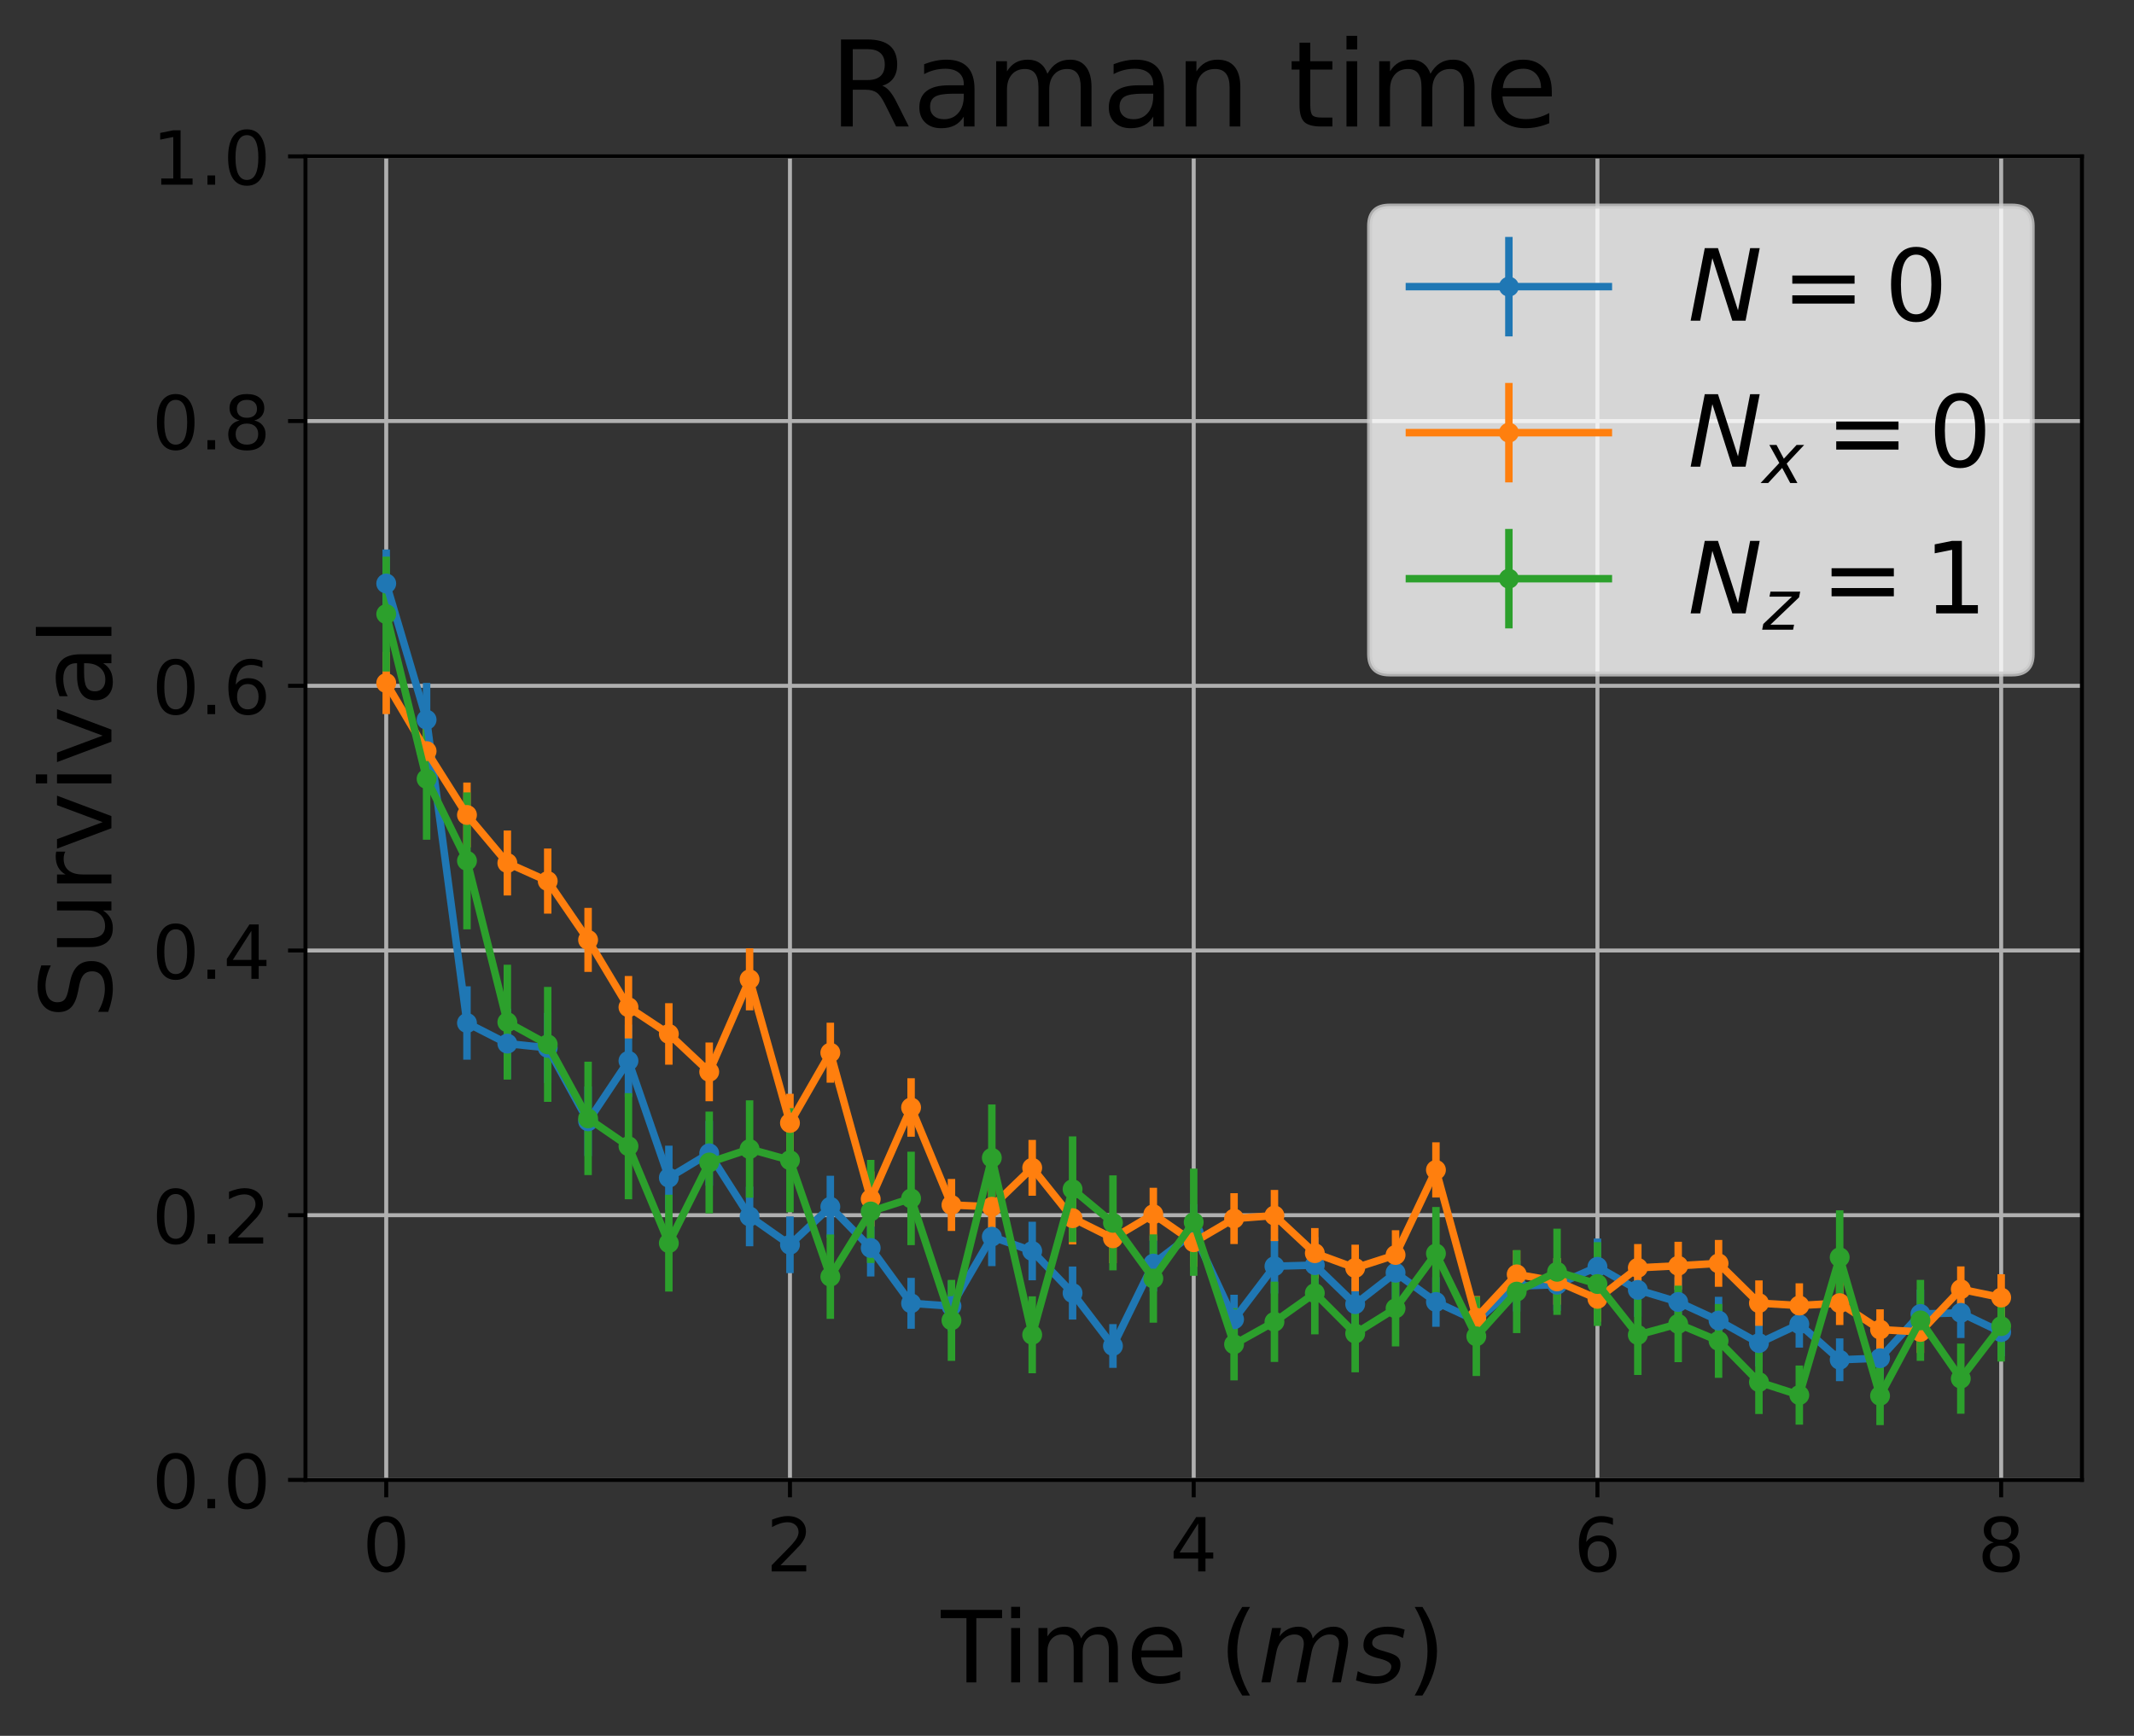<?xml version="1.0" encoding="utf-8" standalone="no"?>
<!DOCTYPE svg PUBLIC "-//W3C//DTD SVG 1.1//EN"
  "http://www.w3.org/Graphics/SVG/1.1/DTD/svg11.dtd">
<!-- Created with matplotlib (http://matplotlib.org/) -->
<svg height="349pt" version="1.1" viewBox="0 0 429 349" width="429pt" xmlns="http://www.w3.org/2000/svg" xmlns:xlink="http://www.w3.org/1999/xlink">
 <rect x="0" y="0" width="429" height="349" fill="#333333" stroke="none"/>
 <defs>
  <style type="text/css">
*{stroke-linecap:butt;stroke-linejoin:round;}
  </style>
 </defs>
 <g id="figure_1">
  <g id="patch_1">
   <path d="M 0 349.622 
L 429.231 349.622 
L 429.231 0 
L 0 0 
z
" style="fill:none;"/>
  </g>
  <g id="axes_1">
   <g id="patch_2">
    <path d="M 61.411 297.548 
L 418.531 297.548 
L 418.531 31.436 
L 61.411 31.436 
z
" style="fill:none;"/>
   </g>
   <g id="matplotlib.axis_1">
    <g id="xtick_1">
     <g id="line2d_1">
      <path clip-path="url(#pbcf3292bdb)" d="M 77.644 297.548 
L 77.644 31.436 
" style="fill:none;stroke:#b0b0b0;stroke-linecap:square;stroke-width:0.8;"/>
     </g>
     <g id="line2d_2">
      <defs>
       <path d="M 0 0 
L 0 3.5 
" id="m005f0a59be" style="stroke:#000000;stroke-width:0.8;"/>
      </defs>
      <g>
       <use style="stroke:#000000;stroke-width:0.8;" x="77.644" xlink:href="#m005f0a59be" y="297.548"/>
      </g>
     </g>
     <g id="text_1">
      <!-- 0 -->
      <defs>
       <path d="M 31.781 66.406 
Q 24.172 66.406 20.328 58.906 
Q 16.5 51.422 16.5 36.375 
Q 16.5 21.391 20.328 13.891 
Q 24.172 6.391 31.781 6.391 
Q 39.453 6.391 43.281 13.891 
Q 47.125 21.391 47.125 36.375 
Q 47.125 51.422 43.281 58.906 
Q 39.453 66.406 31.781 66.406 
z
M 31.781 74.219 
Q 44.047 74.219 50.516 64.516 
Q 56.984 54.828 56.984 36.375 
Q 56.984 17.969 50.516 8.266 
Q 44.047 -1.422 31.781 -1.422 
Q 19.531 -1.422 13.062 8.266 
Q 6.594 17.969 6.594 36.375 
Q 6.594 54.828 13.062 64.516 
Q 19.531 74.219 31.781 74.219 
z
" id="DejaVuSans-30"/>
      </defs>
      <g transform="translate(72.872 315.946)scale(0.15 -0.15)">
       <use xlink:href="#DejaVuSans-30"/>
      </g>
     </g>
    </g>
    <g id="xtick_2">
     <g id="line2d_3">
      <path clip-path="url(#pbcf3292bdb)" d="M 158.807 297.548 
L 158.807 31.436 
" style="fill:none;stroke:#b0b0b0;stroke-linecap:square;stroke-width:0.8;"/>
     </g>
     <g id="line2d_4">
      <g>
       <use style="stroke:#000000;stroke-width:0.8;" x="158.807" xlink:href="#m005f0a59be" y="297.548"/>
      </g>
     </g>
     <g id="text_2">
      <!-- 2 -->
      <defs>
       <path d="M 19.188 8.297 
L 53.609 8.297 
L 53.609 0 
L 7.328 0 
L 7.328 8.297 
Q 12.938 14.109 22.625 23.891 
Q 32.328 33.688 34.812 36.531 
Q 39.547 41.844 41.422 45.531 
Q 43.312 49.219 43.312 52.781 
Q 43.312 58.594 39.234 62.25 
Q 35.156 65.922 28.609 65.922 
Q 23.969 65.922 18.812 64.312 
Q 13.672 62.703 7.812 59.422 
L 7.812 69.391 
Q 13.766 71.781 18.938 73 
Q 24.125 74.219 28.422 74.219 
Q 39.75 74.219 46.484 68.547 
Q 53.219 62.891 53.219 53.422 
Q 53.219 48.922 51.531 44.891 
Q 49.859 40.875 45.406 35.406 
Q 44.188 33.984 37.641 27.219 
Q 31.109 20.453 19.188 8.297 
z
" id="DejaVuSans-32"/>
      </defs>
      <g transform="translate(154.035 315.946)scale(0.15 -0.15)">
       <use xlink:href="#DejaVuSans-32"/>
      </g>
     </g>
    </g>
    <g id="xtick_3">
     <g id="line2d_5">
      <path clip-path="url(#pbcf3292bdb)" d="M 239.971 297.548 
L 239.971 31.436 
" style="fill:none;stroke:#b0b0b0;stroke-linecap:square;stroke-width:0.8;"/>
     </g>
     <g id="line2d_6">
      <g>
       <use style="stroke:#000000;stroke-width:0.8;" x="239.971" xlink:href="#m005f0a59be" y="297.548"/>
      </g>
     </g>
     <g id="text_3">
      <!-- 4 -->
      <defs>
       <path d="M 37.797 64.312 
L 12.891 25.391 
L 37.797 25.391 
z
M 35.203 72.906 
L 47.609 72.906 
L 47.609 25.391 
L 58.016 25.391 
L 58.016 17.188 
L 47.609 17.188 
L 47.609 0 
L 37.797 0 
L 37.797 17.188 
L 4.891 17.188 
L 4.891 26.703 
z
" id="DejaVuSans-34"/>
      </defs>
      <g transform="translate(235.199 315.946)scale(0.15 -0.15)">
       <use xlink:href="#DejaVuSans-34"/>
      </g>
     </g>
    </g>
    <g id="xtick_4">
     <g id="line2d_7">
      <path clip-path="url(#pbcf3292bdb)" d="M 321.135 297.548 
L 321.135 31.436 
" style="fill:none;stroke:#b0b0b0;stroke-linecap:square;stroke-width:0.8;"/>
     </g>
     <g id="line2d_8">
      <g>
       <use style="stroke:#000000;stroke-width:0.8;" x="321.135" xlink:href="#m005f0a59be" y="297.548"/>
      </g>
     </g>
     <g id="text_4">
      <!-- 6 -->
      <defs>
       <path d="M 33.016 40.375 
Q 26.375 40.375 22.484 35.828 
Q 18.609 31.297 18.609 23.391 
Q 18.609 15.531 22.484 10.953 
Q 26.375 6.391 33.016 6.391 
Q 39.656 6.391 43.531 10.953 
Q 47.406 15.531 47.406 23.391 
Q 47.406 31.297 43.531 35.828 
Q 39.656 40.375 33.016 40.375 
z
M 52.594 71.297 
L 52.594 62.312 
Q 48.875 64.062 45.094 64.984 
Q 41.312 65.922 37.594 65.922 
Q 27.828 65.922 22.672 59.328 
Q 17.531 52.734 16.797 39.406 
Q 19.672 43.656 24.016 45.922 
Q 28.375 48.188 33.594 48.188 
Q 44.578 48.188 50.953 41.516 
Q 57.328 34.859 57.328 23.391 
Q 57.328 12.156 50.688 5.359 
Q 44.047 -1.422 33.016 -1.422 
Q 20.359 -1.422 13.672 8.266 
Q 6.984 17.969 6.984 36.375 
Q 6.984 53.656 15.188 63.938 
Q 23.391 74.219 37.203 74.219 
Q 40.922 74.219 44.703 73.484 
Q 48.484 72.75 52.594 71.297 
z
" id="DejaVuSans-36"/>
      </defs>
      <g transform="translate(316.363 315.946)scale(0.15 -0.15)">
       <use xlink:href="#DejaVuSans-36"/>
      </g>
     </g>
    </g>
    <g id="xtick_5">
     <g id="line2d_9">
      <path clip-path="url(#pbcf3292bdb)" d="M 402.298 297.548 
L 402.298 31.436 
" style="fill:none;stroke:#b0b0b0;stroke-linecap:square;stroke-width:0.8;"/>
     </g>
     <g id="line2d_10">
      <g>
       <use style="stroke:#000000;stroke-width:0.8;" x="402.298" xlink:href="#m005f0a59be" y="297.548"/>
      </g>
     </g>
     <g id="text_5">
      <!-- 8 -->
      <defs>
       <path d="M 31.781 34.625 
Q 24.75 34.625 20.719 30.859 
Q 16.703 27.094 16.703 20.516 
Q 16.703 13.922 20.719 10.156 
Q 24.75 6.391 31.781 6.391 
Q 38.812 6.391 42.859 10.172 
Q 46.922 13.969 46.922 20.516 
Q 46.922 27.094 42.891 30.859 
Q 38.875 34.625 31.781 34.625 
z
M 21.922 38.812 
Q 15.578 40.375 12.031 44.719 
Q 8.5 49.078 8.5 55.328 
Q 8.5 64.062 14.719 69.141 
Q 20.953 74.219 31.781 74.219 
Q 42.672 74.219 48.875 69.141 
Q 55.078 64.062 55.078 55.328 
Q 55.078 49.078 51.531 44.719 
Q 48 40.375 41.703 38.812 
Q 48.828 37.156 52.797 32.312 
Q 56.781 27.484 56.781 20.516 
Q 56.781 9.906 50.312 4.234 
Q 43.844 -1.422 31.781 -1.422 
Q 19.734 -1.422 13.25 4.234 
Q 6.781 9.906 6.781 20.516 
Q 6.781 27.484 10.781 32.312 
Q 14.797 37.156 21.922 38.812 
z
M 18.312 54.391 
Q 18.312 48.734 21.844 45.562 
Q 25.391 42.391 31.781 42.391 
Q 38.141 42.391 41.719 45.562 
Q 45.312 48.734 45.312 54.391 
Q 45.312 60.062 41.719 63.234 
Q 38.141 66.406 31.781 66.406 
Q 25.391 66.406 21.844 63.234 
Q 18.312 60.062 18.312 54.391 
z
" id="DejaVuSans-38"/>
      </defs>
      <g transform="translate(397.526 315.946)scale(0.15 -0.15)">
       <use xlink:href="#DejaVuSans-38"/>
      </g>
     </g>
    </g>
    <g id="text_6">
     <!-- Time ($ms$) -->
     <defs>
      <path d="M -0.297 72.906 
L 61.375 72.906 
L 61.375 64.594 
L 35.5 64.594 
L 35.5 0 
L 25.594 0 
L 25.594 64.594 
L -0.297 64.594 
z
" id="DejaVuSans-54"/>
      <path d="M 9.422 54.688 
L 18.406 54.688 
L 18.406 0 
L 9.422 0 
z
M 9.422 75.984 
L 18.406 75.984 
L 18.406 64.594 
L 9.422 64.594 
z
" id="DejaVuSans-69"/>
      <path d="M 52 44.188 
Q 55.375 50.25 60.062 53.125 
Q 64.75 56 71.094 56 
Q 79.641 56 84.281 50.016 
Q 88.922 44.047 88.922 33.016 
L 88.922 0 
L 79.891 0 
L 79.891 32.719 
Q 79.891 40.578 77.094 44.375 
Q 74.312 48.188 68.609 48.188 
Q 61.625 48.188 57.562 43.547 
Q 53.516 38.922 53.516 30.906 
L 53.516 0 
L 44.484 0 
L 44.484 32.719 
Q 44.484 40.625 41.703 44.406 
Q 38.922 48.188 33.109 48.188 
Q 26.219 48.188 22.156 43.531 
Q 18.109 38.875 18.109 30.906 
L 18.109 0 
L 9.078 0 
L 9.078 54.688 
L 18.109 54.688 
L 18.109 46.188 
Q 21.188 51.219 25.484 53.609 
Q 29.781 56 35.688 56 
Q 41.656 56 45.828 52.969 
Q 50 49.953 52 44.188 
z
" id="DejaVuSans-6d"/>
      <path d="M 56.203 29.594 
L 56.203 25.203 
L 14.891 25.203 
Q 15.484 15.922 20.484 11.062 
Q 25.484 6.203 34.422 6.203 
Q 39.594 6.203 44.453 7.469 
Q 49.312 8.734 54.109 11.281 
L 54.109 2.781 
Q 49.266 0.734 44.188 -0.344 
Q 39.109 -1.422 33.891 -1.422 
Q 20.797 -1.422 13.156 6.188 
Q 5.516 13.812 5.516 26.812 
Q 5.516 40.234 12.766 48.109 
Q 20.016 56 32.328 56 
Q 43.359 56 49.781 48.891 
Q 56.203 41.797 56.203 29.594 
z
M 47.219 32.234 
Q 47.125 39.594 43.094 43.984 
Q 39.062 48.391 32.422 48.391 
Q 24.906 48.391 20.391 44.141 
Q 15.875 39.891 15.188 32.172 
z
" id="DejaVuSans-65"/>
      <path id="DejaVuSans-20"/>
      <path d="M 31 75.875 
Q 24.469 64.656 21.281 53.656 
Q 18.109 42.672 18.109 31.391 
Q 18.109 20.125 21.312 9.062 
Q 24.516 -2 31 -13.188 
L 23.188 -13.188 
Q 15.875 -1.703 12.234 9.375 
Q 8.594 20.453 8.594 31.391 
Q 8.594 42.281 12.203 53.312 
Q 15.828 64.359 23.188 75.875 
z
" id="DejaVuSans-28"/>
      <path d="M 89.797 33.016 
L 83.406 0 
L 74.422 0 
L 80.719 32.719 
Q 81.109 34.812 81.297 36.328 
Q 81.5 37.844 81.5 38.922 
Q 81.5 43.312 79.047 45.75 
Q 76.609 48.188 72.219 48.188 
Q 65.672 48.188 60.547 43.281 
Q 55.422 38.375 53.906 30.516 
L 47.906 0 
L 38.922 0 
L 45.312 32.719 
Q 45.703 34.516 45.891 36.047 
Q 46.094 37.594 46.094 38.812 
Q 46.094 43.266 43.656 45.719 
Q 41.219 48.188 36.922 48.188 
Q 30.281 48.188 25.141 43.281 
Q 20.016 38.375 18.5 30.516 
L 12.5 0 
L 3.516 0 
L 14.203 54.688 
L 23.188 54.688 
L 21.484 46.188 
Q 25.141 50.984 30.047 53.484 
Q 34.969 56 40.578 56 
Q 46.531 56 50.359 52.875 
Q 54.203 49.75 54.984 44.188 
Q 59.078 49.953 64.469 52.969 
Q 69.875 56 75.875 56 
Q 82.906 56 86.734 51.953 
Q 90.578 47.906 90.578 40.484 
Q 90.578 38.875 90.375 36.938 
Q 90.188 35.016 89.797 33.016 
z
" id="DejaVuSans-Oblique-6d"/>
      <path d="M 50 53.078 
L 48.297 44.578 
Q 44.734 46.531 40.766 47.5 
Q 36.812 48.484 32.625 48.484 
Q 25.531 48.484 21.453 46.062 
Q 17.391 43.656 17.391 39.5 
Q 17.391 34.672 26.859 32.078 
Q 27.594 31.891 27.938 31.781 
L 30.812 30.906 
Q 39.797 28.422 42.797 25.688 
Q 45.797 22.953 45.797 18.219 
Q 45.797 9.516 38.891 4.047 
Q 31.984 -1.422 20.797 -1.422 
Q 16.453 -1.422 11.672 -0.578 
Q 6.891 0.25 1.125 2 
L 2.875 11.281 
Q 7.812 8.734 12.594 7.422 
Q 17.391 6.109 21.781 6.109 
Q 28.375 6.109 32.5 8.938 
Q 36.625 11.766 36.625 16.109 
Q 36.625 20.797 25.781 23.688 
L 24.859 23.922 
L 21.781 24.703 
Q 14.938 26.516 11.766 29.469 
Q 8.594 32.422 8.594 37.016 
Q 8.594 45.75 15.156 50.875 
Q 21.734 56 33.016 56 
Q 37.453 56 41.672 55.266 
Q 45.906 54.547 50 53.078 
z
" id="DejaVuSans-Oblique-73"/>
      <path d="M 8.016 75.875 
L 15.828 75.875 
Q 23.141 64.359 26.781 53.312 
Q 30.422 42.281 30.422 31.391 
Q 30.422 20.453 26.781 9.375 
Q 23.141 -1.703 15.828 -13.188 
L 8.016 -13.188 
Q 14.5 -2 17.703 9.062 
Q 20.906 20.125 20.906 31.391 
Q 20.906 42.672 17.703 53.656 
Q 14.5 64.656 8.016 75.875 
z
" id="DejaVuSans-29"/>
     </defs>
     <g transform="translate(189.171 338.262)scale(0.2 -0.2)">
      <use transform="translate(0 0.016)" xlink:href="#DejaVuSans-54"/>
      <use transform="translate(61.084 0.016)" xlink:href="#DejaVuSans-69"/>
      <use transform="translate(88.867 0.016)" xlink:href="#DejaVuSans-6d"/>
      <use transform="translate(186.279 0.016)" xlink:href="#DejaVuSans-65"/>
      <use transform="translate(247.803 0.016)" xlink:href="#DejaVuSans-20"/>
      <use transform="translate(279.59 0.016)" xlink:href="#DejaVuSans-28"/>
      <use transform="translate(318.604 0.016)" xlink:href="#DejaVuSans-Oblique-6d"/>
      <use transform="translate(416.016 0.016)" xlink:href="#DejaVuSans-Oblique-73"/>
      <use transform="translate(468.115 0.016)" xlink:href="#DejaVuSans-29"/>
     </g>
    </g>
   </g>
   <g id="matplotlib.axis_2">
    <g id="ytick_1">
     <g id="line2d_11">
      <path clip-path="url(#pbcf3292bdb)" d="M 61.411 297.548 
L 418.531 297.548 
" style="fill:none;stroke:#b0b0b0;stroke-linecap:square;stroke-width:0.8;"/>
     </g>
     <g id="line2d_12">
      <defs>
       <path d="M 0 0 
L -3.5 0 
" id="mc3ce260a5b" style="stroke:#000000;stroke-width:0.8;"/>
      </defs>
      <g>
       <use style="stroke:#000000;stroke-width:0.8;" x="61.411" xlink:href="#mc3ce260a5b" y="297.548"/>
      </g>
     </g>
     <g id="text_7">
      <!-- 0.0 -->
      <defs>
       <path d="M 10.688 12.406 
L 21 12.406 
L 21 0 
L 10.688 0 
z
" id="DejaVuSans-2e"/>
      </defs>
      <g transform="translate(30.556 303.247)scale(0.15 -0.15)">
       <use xlink:href="#DejaVuSans-30"/>
       <use x="63.623" xlink:href="#DejaVuSans-2e"/>
       <use x="95.41" xlink:href="#DejaVuSans-30"/>
      </g>
     </g>
    </g>
    <g id="ytick_2">
     <g id="line2d_13">
      <path clip-path="url(#pbcf3292bdb)" d="M 61.411 244.326 
L 418.531 244.326 
" style="fill:none;stroke:#b0b0b0;stroke-linecap:square;stroke-width:0.8;"/>
     </g>
     <g id="line2d_14">
      <g>
       <use style="stroke:#000000;stroke-width:0.8;" x="61.411" xlink:href="#mc3ce260a5b" y="244.326"/>
      </g>
     </g>
     <g id="text_8">
      <!-- 0.2 -->
      <g transform="translate(30.556 250.025)scale(0.15 -0.15)">
       <use xlink:href="#DejaVuSans-30"/>
       <use x="63.623" xlink:href="#DejaVuSans-2e"/>
       <use x="95.41" xlink:href="#DejaVuSans-32"/>
      </g>
     </g>
    </g>
    <g id="ytick_3">
     <g id="line2d_15">
      <path clip-path="url(#pbcf3292bdb)" d="M 61.411 191.103 
L 418.531 191.103 
" style="fill:none;stroke:#b0b0b0;stroke-linecap:square;stroke-width:0.8;"/>
     </g>
     <g id="line2d_16">
      <g>
       <use style="stroke:#000000;stroke-width:0.8;" x="61.411" xlink:href="#mc3ce260a5b" y="191.103"/>
      </g>
     </g>
     <g id="text_9">
      <!-- 0.4 -->
      <g transform="translate(30.556 196.802)scale(0.15 -0.15)">
       <use xlink:href="#DejaVuSans-30"/>
       <use x="63.623" xlink:href="#DejaVuSans-2e"/>
       <use x="95.41" xlink:href="#DejaVuSans-34"/>
      </g>
     </g>
    </g>
    <g id="ytick_4">
     <g id="line2d_17">
      <path clip-path="url(#pbcf3292bdb)" d="M 61.411 137.881 
L 418.531 137.881 
" style="fill:none;stroke:#b0b0b0;stroke-linecap:square;stroke-width:0.8;"/>
     </g>
     <g id="line2d_18">
      <g>
       <use style="stroke:#000000;stroke-width:0.8;" x="61.411" xlink:href="#mc3ce260a5b" y="137.881"/>
      </g>
     </g>
     <g id="text_10">
      <!-- 0.6 -->
      <g transform="translate(30.556 143.58)scale(0.15 -0.15)">
       <use xlink:href="#DejaVuSans-30"/>
       <use x="63.623" xlink:href="#DejaVuSans-2e"/>
       <use x="95.41" xlink:href="#DejaVuSans-36"/>
      </g>
     </g>
    </g>
    <g id="ytick_5">
     <g id="line2d_19">
      <path clip-path="url(#pbcf3292bdb)" d="M 61.411 84.659 
L 418.531 84.659 
" style="fill:none;stroke:#b0b0b0;stroke-linecap:square;stroke-width:0.8;"/>
     </g>
     <g id="line2d_20">
      <g>
       <use style="stroke:#000000;stroke-width:0.8;" x="61.411" xlink:href="#mc3ce260a5b" y="84.659"/>
      </g>
     </g>
     <g id="text_11">
      <!-- 0.8 -->
      <g transform="translate(30.556 90.357)scale(0.15 -0.15)">
       <use xlink:href="#DejaVuSans-30"/>
       <use x="63.623" xlink:href="#DejaVuSans-2e"/>
       <use x="95.41" xlink:href="#DejaVuSans-38"/>
      </g>
     </g>
    </g>
    <g id="ytick_6">
     <g id="line2d_21">
      <path clip-path="url(#pbcf3292bdb)" d="M 61.411 31.436 
L 418.531 31.436 
" style="fill:none;stroke:#b0b0b0;stroke-linecap:square;stroke-width:0.8;"/>
     </g>
     <g id="line2d_22">
      <g>
       <use style="stroke:#000000;stroke-width:0.8;" x="61.411" xlink:href="#mc3ce260a5b" y="31.436"/>
      </g>
     </g>
     <g id="text_12">
      <!-- 1.0 -->
      <defs>
       <path d="M 12.406 8.297 
L 28.516 8.297 
L 28.516 63.922 
L 10.984 60.406 
L 10.984 69.391 
L 28.422 72.906 
L 38.281 72.906 
L 38.281 8.297 
L 54.391 8.297 
L 54.391 0 
L 12.406 0 
z
" id="DejaVuSans-31"/>
      </defs>
      <g transform="translate(30.556 37.135)scale(0.15 -0.15)">
       <use xlink:href="#DejaVuSans-31"/>
       <use x="63.623" xlink:href="#DejaVuSans-2e"/>
       <use x="95.41" xlink:href="#DejaVuSans-30"/>
      </g>
     </g>
    </g>
    <g id="text_13">
     <!-- Survival -->
     <defs>
      <path d="M 53.516 70.516 
L 53.516 60.891 
Q 47.906 63.578 42.922 64.891 
Q 37.938 66.219 33.297 66.219 
Q 25.25 66.219 20.875 63.094 
Q 16.5 59.969 16.5 54.203 
Q 16.5 49.359 19.406 46.891 
Q 22.312 44.438 30.422 42.922 
L 36.375 41.703 
Q 47.406 39.594 52.656 34.297 
Q 57.906 29 57.906 20.125 
Q 57.906 9.516 50.797 4.047 
Q 43.703 -1.422 29.984 -1.422 
Q 24.812 -1.422 18.969 -0.25 
Q 13.141 0.922 6.891 3.219 
L 6.891 13.375 
Q 12.891 10.016 18.656 8.297 
Q 24.422 6.594 29.984 6.594 
Q 38.422 6.594 43.016 9.906 
Q 47.609 13.234 47.609 19.391 
Q 47.609 24.75 44.312 27.781 
Q 41.016 30.812 33.5 32.328 
L 27.484 33.5 
Q 16.453 35.688 11.516 40.375 
Q 6.594 45.062 6.594 53.422 
Q 6.594 63.094 13.406 68.656 
Q 20.219 74.219 32.172 74.219 
Q 37.312 74.219 42.625 73.281 
Q 47.953 72.359 53.516 70.516 
z
" id="DejaVuSans-53"/>
      <path d="M 8.5 21.578 
L 8.5 54.688 
L 17.484 54.688 
L 17.484 21.922 
Q 17.484 14.156 20.5 10.266 
Q 23.531 6.391 29.594 6.391 
Q 36.859 6.391 41.078 11.031 
Q 45.312 15.672 45.312 23.688 
L 45.312 54.688 
L 54.297 54.688 
L 54.297 0 
L 45.312 0 
L 45.312 8.406 
Q 42.047 3.422 37.719 1 
Q 33.406 -1.422 27.688 -1.422 
Q 18.266 -1.422 13.375 4.438 
Q 8.5 10.297 8.5 21.578 
z
M 31.109 56 
z
" id="DejaVuSans-75"/>
      <path d="M 41.109 46.297 
Q 39.594 47.172 37.812 47.578 
Q 36.031 48 33.891 48 
Q 26.266 48 22.188 43.047 
Q 18.109 38.094 18.109 28.812 
L 18.109 0 
L 9.078 0 
L 9.078 54.688 
L 18.109 54.688 
L 18.109 46.188 
Q 20.953 51.172 25.484 53.578 
Q 30.031 56 36.531 56 
Q 37.453 56 38.578 55.875 
Q 39.703 55.766 41.062 55.516 
z
" id="DejaVuSans-72"/>
      <path d="M 2.984 54.688 
L 12.5 54.688 
L 29.594 8.797 
L 46.688 54.688 
L 56.203 54.688 
L 35.688 0 
L 23.484 0 
z
" id="DejaVuSans-76"/>
      <path d="M 34.281 27.484 
Q 23.391 27.484 19.188 25 
Q 14.984 22.516 14.984 16.5 
Q 14.984 11.719 18.141 8.906 
Q 21.297 6.109 26.703 6.109 
Q 34.188 6.109 38.703 11.406 
Q 43.219 16.703 43.219 25.484 
L 43.219 27.484 
z
M 52.203 31.203 
L 52.203 0 
L 43.219 0 
L 43.219 8.297 
Q 40.141 3.328 35.547 0.953 
Q 30.953 -1.422 24.312 -1.422 
Q 15.922 -1.422 10.953 3.297 
Q 6 8.016 6 15.922 
Q 6 25.141 12.172 29.828 
Q 18.359 34.516 30.609 34.516 
L 43.219 34.516 
L 43.219 35.406 
Q 43.219 41.609 39.141 45 
Q 35.062 48.391 27.688 48.391 
Q 23 48.391 18.547 47.266 
Q 14.109 46.141 10.016 43.891 
L 10.016 52.203 
Q 14.938 54.109 19.578 55.047 
Q 24.219 56 28.609 56 
Q 40.484 56 46.344 49.844 
Q 52.203 43.703 52.203 31.203 
z
" id="DejaVuSans-61"/>
      <path d="M 9.422 75.984 
L 18.406 75.984 
L 18.406 0 
L 9.422 0 
z
" id="DejaVuSans-6c"/>
     </defs>
     <g transform="translate(22.397 204.811)rotate(-90)scale(0.2 -0.2)">
      <use xlink:href="#DejaVuSans-53"/>
      <use x="63.477" xlink:href="#DejaVuSans-75"/>
      <use x="126.855" xlink:href="#DejaVuSans-72"/>
      <use x="167.969" xlink:href="#DejaVuSans-76"/>
      <use x="227.148" xlink:href="#DejaVuSans-69"/>
      <use x="254.932" xlink:href="#DejaVuSans-76"/>
      <use x="314.111" xlink:href="#DejaVuSans-61"/>
      <use x="375.391" xlink:href="#DejaVuSans-6c"/>
     </g>
    </g>
   </g>
   <g id="LineCollection_1">
    <path clip-path="url(#pbcf3292bdb)" d="M 77.644 124.165 
L 77.644 110.471 
" style="fill:none;stroke:#1f77b4;stroke-width:1.5;"/>
    <path clip-path="url(#pbcf3292bdb)" d="M 85.76 152.104 
L 85.76 137.301 
" style="fill:none;stroke:#1f77b4;stroke-width:1.5;"/>
    <path clip-path="url(#pbcf3292bdb)" d="M 93.876 213.054 
L 93.876 198.299 
" style="fill:none;stroke:#1f77b4;stroke-width:1.5;"/>
    <path clip-path="url(#pbcf3292bdb)" d="M 101.993 216.848 
L 101.993 202.799 
" style="fill:none;stroke:#1f77b4;stroke-width:1.5;"/>
    <path clip-path="url(#pbcf3292bdb)" d="M 110.109 217.721 
L 110.109 203.64 
" style="fill:none;stroke:#1f77b4;stroke-width:1.5;"/>
    <path clip-path="url(#pbcf3292bdb)" d="M 118.225 232.428 
L 118.225 218.447 
" style="fill:none;stroke:#1f77b4;stroke-width:1.5;"/>
    <path clip-path="url(#pbcf3292bdb)" d="M 126.342 220.574 
L 126.342 206.015 
" style="fill:none;stroke:#1f77b4;stroke-width:1.5;"/>
    <path clip-path="url(#pbcf3292bdb)" d="M 134.458 243.231 
L 134.458 230.341 
" style="fill:none;stroke:#1f77b4;stroke-width:1.5;"/>
    <path clip-path="url(#pbcf3292bdb)" d="M 142.575 238.391 
L 142.575 225.366 
" style="fill:none;stroke:#1f77b4;stroke-width:1.5;"/>
    <path clip-path="url(#pbcf3292bdb)" d="M 150.691 250.571 
L 150.691 238.589 
" style="fill:none;stroke:#1f77b4;stroke-width:1.5;"/>
    <path clip-path="url(#pbcf3292bdb)" d="M 158.807 255.965 
L 158.807 244.57 
" style="fill:none;stroke:#1f77b4;stroke-width:1.5;"/>
    <path clip-path="url(#pbcf3292bdb)" d="M 166.924 248.862 
L 166.924 236.396 
" style="fill:none;stroke:#1f77b4;stroke-width:1.5;"/>
    <path clip-path="url(#pbcf3292bdb)" d="M 175.04 256.644 
L 175.04 245.184 
" style="fill:none;stroke:#1f77b4;stroke-width:1.5;"/>
    <path clip-path="url(#pbcf3292bdb)" d="M 183.156 267.16 
L 183.156 256.916 
" style="fill:none;stroke:#1f77b4;stroke-width:1.5;"/>
    <path clip-path="url(#pbcf3292bdb)" d="M 191.273 267.647 
L 191.273 257.553 
" style="fill:none;stroke:#1f77b4;stroke-width:1.5;"/>
    <path clip-path="url(#pbcf3292bdb)" d="M 199.389 254.568 
L 199.389 242.719 
" style="fill:none;stroke:#1f77b4;stroke-width:1.5;"/>
    <path clip-path="url(#pbcf3292bdb)" d="M 207.505 257.408 
L 207.505 245.643 
" style="fill:none;stroke:#1f77b4;stroke-width:1.5;"/>
    <path clip-path="url(#pbcf3292bdb)" d="M 215.622 265.306 
L 215.622 254.643 
" style="fill:none;stroke:#1f77b4;stroke-width:1.5;"/>
    <path clip-path="url(#pbcf3292bdb)" d="M 223.738 275.015 
L 223.738 266.216 
" style="fill:none;stroke:#1f77b4;stroke-width:1.5;"/>
    <path clip-path="url(#pbcf3292bdb)" d="M 231.855 259.648 
L 231.855 248.467 
" style="fill:none;stroke:#1f77b4;stroke-width:1.5;"/>
    <path clip-path="url(#pbcf3292bdb)" d="M 239.971 253.613 
L 239.971 242.102 
" style="fill:none;stroke:#1f77b4;stroke-width:1.5;"/>
    <path clip-path="url(#pbcf3292bdb)" d="M 248.087 270.186 
L 248.087 260.32 
" style="fill:none;stroke:#1f77b4;stroke-width:1.5;"/>
    <path clip-path="url(#pbcf3292bdb)" d="M 256.204 260.061 
L 256.204 249.112 
" style="fill:none;stroke:#1f77b4;stroke-width:1.5;"/>
    <path clip-path="url(#pbcf3292bdb)" d="M 264.32 259.97 
L 264.32 248.749 
" style="fill:none;stroke:#1f77b4;stroke-width:1.5;"/>
    <path clip-path="url(#pbcf3292bdb)" d="M 272.436 267.373 
L 272.436 257.051 
" style="fill:none;stroke:#1f77b4;stroke-width:1.5;"/>
    <path clip-path="url(#pbcf3292bdb)" d="M 280.553 261.216 
L 280.553 250.569 
" style="fill:none;stroke:#1f77b4;stroke-width:1.5;"/>
    <path clip-path="url(#pbcf3292bdb)" d="M 288.669 266.753 
L 288.669 256.791 
" style="fill:none;stroke:#1f77b4;stroke-width:1.5;"/>
    <path clip-path="url(#pbcf3292bdb)" d="M 296.785 270.361 
L 296.785 260.702 
" style="fill:none;stroke:#1f77b4;stroke-width:1.5;"/>
    <path clip-path="url(#pbcf3292bdb)" d="M 304.902 263.686 
L 304.902 253.466 
" style="fill:none;stroke:#1f77b4;stroke-width:1.5;"/>
    <path clip-path="url(#pbcf3292bdb)" d="M 313.018 263.543 
L 313.018 253.042 
" style="fill:none;stroke:#1f77b4;stroke-width:1.5;"/>
    <path clip-path="url(#pbcf3292bdb)" d="M 321.135 260.386 
L 321.135 249.013 
" style="fill:none;stroke:#1f77b4;stroke-width:1.5;"/>
    <path clip-path="url(#pbcf3292bdb)" d="M 329.251 264.754 
L 329.251 253.925 
" style="fill:none;stroke:#1f77b4;stroke-width:1.5;"/>
    <path clip-path="url(#pbcf3292bdb)" d="M 337.367 266.753 
L 337.367 256.791 
" style="fill:none;stroke:#1f77b4;stroke-width:1.5;"/>
    <path clip-path="url(#pbcf3292bdb)" d="M 345.484 270.273 
L 345.484 260.729 
" style="fill:none;stroke:#1f77b4;stroke-width:1.5;"/>
    <path clip-path="url(#pbcf3292bdb)" d="M 353.6 274.739 
L 353.6 265.331 
" style="fill:none;stroke:#1f77b4;stroke-width:1.5;"/>
    <path clip-path="url(#pbcf3292bdb)" d="M 361.716 270.95 
L 361.716 261.484 
" style="fill:none;stroke:#1f77b4;stroke-width:1.5;"/>
    <path clip-path="url(#pbcf3292bdb)" d="M 369.833 277.695 
L 369.833 269.095 
" style="fill:none;stroke:#1f77b4;stroke-width:1.5;"/>
    <path clip-path="url(#pbcf3292bdb)" d="M 377.949 277.506 
L 377.949 268.641 
" style="fill:none;stroke:#1f77b4;stroke-width:1.5;"/>
    <path clip-path="url(#pbcf3292bdb)" d="M 386.065 269.075 
L 386.065 259.288 
" style="fill:none;stroke:#1f77b4;stroke-width:1.5;"/>
    <path clip-path="url(#pbcf3292bdb)" d="M 394.182 269.007 
L 394.182 258.907 
" style="fill:none;stroke:#1f77b4;stroke-width:1.5;"/>
    <path clip-path="url(#pbcf3292bdb)" d="M 402.298 272.659 
L 402.298 263.006 
" style="fill:none;stroke:#1f77b4;stroke-width:1.5;"/>
   </g>
   <g id="LineCollection_2">
    <path clip-path="url(#pbcf3292bdb)" d="M 77.644 143.569 
L 77.644 131.094 
" style="fill:none;stroke:#ff7f0e;stroke-width:1.5;"/>
    <path clip-path="url(#pbcf3292bdb)" d="M 85.76 157.678 
L 85.76 144.358 
" style="fill:none;stroke:#ff7f0e;stroke-width:1.5;"/>
    <path clip-path="url(#pbcf3292bdb)" d="M 93.876 170.37 
L 93.876 157.338 
" style="fill:none;stroke:#ff7f0e;stroke-width:1.5;"/>
    <path clip-path="url(#pbcf3292bdb)" d="M 101.993 180.045 
L 101.993 166.981 
" style="fill:none;stroke:#ff7f0e;stroke-width:1.5;"/>
    <path clip-path="url(#pbcf3292bdb)" d="M 110.109 183.69 
L 110.109 170.607 
" style="fill:none;stroke:#ff7f0e;stroke-width:1.5;"/>
    <path clip-path="url(#pbcf3292bdb)" d="M 118.225 195.412 
L 118.225 182.542 
" style="fill:none;stroke:#ff7f0e;stroke-width:1.5;"/>
    <path clip-path="url(#pbcf3292bdb)" d="M 126.342 208.782 
L 126.342 196.235 
" style="fill:none;stroke:#ff7f0e;stroke-width:1.5;"/>
    <path clip-path="url(#pbcf3292bdb)" d="M 134.458 214.061 
L 134.458 201.699 
" style="fill:none;stroke:#ff7f0e;stroke-width:1.5;"/>
    <path clip-path="url(#pbcf3292bdb)" d="M 142.575 221.407 
L 142.575 209.598 
" style="fill:none;stroke:#ff7f0e;stroke-width:1.5;"/>
    <path clip-path="url(#pbcf3292bdb)" d="M 150.691 203.144 
L 150.691 190.655 
" style="fill:none;stroke:#ff7f0e;stroke-width:1.5;"/>
    <path clip-path="url(#pbcf3292bdb)" d="M 158.807 231.636 
L 158.807 219.917 
" style="fill:none;stroke:#ff7f0e;stroke-width:1.5;"/>
    <path clip-path="url(#pbcf3292bdb)" d="M 166.924 217.682 
L 166.924 205.628 
" style="fill:none;stroke:#ff7f0e;stroke-width:1.5;"/>
    <path clip-path="url(#pbcf3292bdb)" d="M 175.04 246.618 
L 175.04 235.52 
" style="fill:none;stroke:#ff7f0e;stroke-width:1.5;"/>
    <path clip-path="url(#pbcf3292bdb)" d="M 183.156 228.544 
L 183.156 216.784 
" style="fill:none;stroke:#ff7f0e;stroke-width:1.5;"/>
    <path clip-path="url(#pbcf3292bdb)" d="M 191.273 247.492 
L 191.273 237.037 
" style="fill:none;stroke:#ff7f0e;stroke-width:1.5;"/>
    <path clip-path="url(#pbcf3292bdb)" d="M 199.389 247.858 
L 199.389 237.404 
" style="fill:none;stroke:#ff7f0e;stroke-width:1.5;"/>
    <path clip-path="url(#pbcf3292bdb)" d="M 207.505 240.409 
L 207.505 229.188 
" style="fill:none;stroke:#ff7f0e;stroke-width:1.5;"/>
    <path clip-path="url(#pbcf3292bdb)" d="M 215.622 250.204 
L 215.622 239.639 
" style="fill:none;stroke:#ff7f0e;stroke-width:1.5;"/>
    <path clip-path="url(#pbcf3292bdb)" d="M 223.738 253.98 
L 223.738 243.944 
" style="fill:none;stroke:#ff7f0e;stroke-width:1.5;"/>
    <path clip-path="url(#pbcf3292bdb)" d="M 231.855 249.446 
L 231.855 238.807 
" style="fill:none;stroke:#ff7f0e;stroke-width:1.5;"/>
    <path clip-path="url(#pbcf3292bdb)" d="M 239.971 254.705 
L 239.971 244.816 
" style="fill:none;stroke:#ff7f0e;stroke-width:1.5;"/>
    <path clip-path="url(#pbcf3292bdb)" d="M 248.087 250.127 
L 248.087 239.893 
" style="fill:none;stroke:#ff7f0e;stroke-width:1.5;"/>
    <path clip-path="url(#pbcf3292bdb)" d="M 256.204 249.528 
L 256.204 239.248 
" style="fill:none;stroke:#ff7f0e;stroke-width:1.5;"/>
    <path clip-path="url(#pbcf3292bdb)" d="M 264.32 257.005 
L 264.32 246.911 
" style="fill:none;stroke:#ff7f0e;stroke-width:1.5;"/>
    <path clip-path="url(#pbcf3292bdb)" d="M 272.436 259.613 
L 272.436 250.254 
" style="fill:none;stroke:#ff7f0e;stroke-width:1.5;"/>
    <path clip-path="url(#pbcf3292bdb)" d="M 280.553 257.29 
L 280.553 247.342 
" style="fill:none;stroke:#ff7f0e;stroke-width:1.5;"/>
    <path clip-path="url(#pbcf3292bdb)" d="M 288.669 240.768 
L 288.669 229.669 
" style="fill:none;stroke:#ff7f0e;stroke-width:1.5;"/>
    <path clip-path="url(#pbcf3292bdb)" d="M 296.785 269.333 
L 296.785 260.58 
" style="fill:none;stroke:#ff7f0e;stroke-width:1.5;"/>
    <path clip-path="url(#pbcf3292bdb)" d="M 304.902 261.058 
L 304.902 251.382 
" style="fill:none;stroke:#ff7f0e;stroke-width:1.5;"/>
    <path clip-path="url(#pbcf3292bdb)" d="M 313.018 262.319 
L 313.018 252.944 
" style="fill:none;stroke:#ff7f0e;stroke-width:1.5;"/>
    <path clip-path="url(#pbcf3292bdb)" d="M 321.135 265.755 
L 321.135 256.518 
" style="fill:none;stroke:#ff7f0e;stroke-width:1.5;"/>
    <path clip-path="url(#pbcf3292bdb)" d="M 329.251 259.693 
L 329.251 250.119 
" style="fill:none;stroke:#ff7f0e;stroke-width:1.5;"/>
    <path clip-path="url(#pbcf3292bdb)" d="M 337.367 259.32 
L 337.367 249.662 
" style="fill:none;stroke:#ff7f0e;stroke-width:1.5;"/>
    <path clip-path="url(#pbcf3292bdb)" d="M 345.484 258.713 
L 345.484 249.304 
" style="fill:none;stroke:#ff7f0e;stroke-width:1.5;"/>
    <path clip-path="url(#pbcf3292bdb)" d="M 353.6 266.559 
L 353.6 257.439 
" style="fill:none;stroke:#ff7f0e;stroke-width:1.5;"/>
    <path clip-path="url(#pbcf3292bdb)" d="M 361.716 266.942 
L 361.716 258.021 
" style="fill:none;stroke:#ff7f0e;stroke-width:1.5;"/>
    <path clip-path="url(#pbcf3292bdb)" d="M 369.833 266.399 
L 369.833 257.608 
" style="fill:none;stroke:#ff7f0e;stroke-width:1.5;"/>
    <path clip-path="url(#pbcf3292bdb)" d="M 377.949 271.402 
L 377.949 263.243 
" style="fill:none;stroke:#ff7f0e;stroke-width:1.5;"/>
    <path clip-path="url(#pbcf3292bdb)" d="M 386.065 272.034 
L 386.065 263.546 
" style="fill:none;stroke:#ff7f0e;stroke-width:1.5;"/>
    <path clip-path="url(#pbcf3292bdb)" d="M 394.182 263.803 
L 394.182 254.618 
" style="fill:none;stroke:#ff7f0e;stroke-width:1.5;"/>
    <path clip-path="url(#pbcf3292bdb)" d="M 402.298 265.572 
L 402.298 256.187 
" style="fill:none;stroke:#ff7f0e;stroke-width:1.5;"/>
   </g>
   <g id="LineCollection_3">
    <path clip-path="url(#pbcf3292bdb)" d="M 77.644 135.016 
L 77.644 111.917 
" style="fill:none;stroke:#2ca02c;stroke-width:1.5;"/>
    <path clip-path="url(#pbcf3292bdb)" d="M 85.76 168.826 
L 85.76 144.372 
" style="fill:none;stroke:#2ca02c;stroke-width:1.5;"/>
    <path clip-path="url(#pbcf3292bdb)" d="M 93.876 186.845 
L 93.876 159.308 
" style="fill:none;stroke:#2ca02c;stroke-width:1.5;"/>
    <path clip-path="url(#pbcf3292bdb)" d="M 101.993 217.067 
L 101.993 193.968 
" style="fill:none;stroke:#2ca02c;stroke-width:1.5;"/>
    <path clip-path="url(#pbcf3292bdb)" d="M 110.109 221.535 
L 110.109 198.428 
" style="fill:none;stroke:#2ca02c;stroke-width:1.5;"/>
    <path clip-path="url(#pbcf3292bdb)" d="M 118.225 236.256 
L 118.225 213.464 
" style="fill:none;stroke:#2ca02c;stroke-width:1.5;"/>
    <path clip-path="url(#pbcf3292bdb)" d="M 126.342 241.12 
L 126.342 219.783 
" style="fill:none;stroke:#2ca02c;stroke-width:1.5;"/>
    <path clip-path="url(#pbcf3292bdb)" d="M 134.458 259.678 
L 134.458 240.204 
" style="fill:none;stroke:#2ca02c;stroke-width:1.5;"/>
    <path clip-path="url(#pbcf3292bdb)" d="M 142.575 243.954 
L 142.575 223.495 
" style="fill:none;stroke:#2ca02c;stroke-width:1.5;"/>
    <path clip-path="url(#pbcf3292bdb)" d="M 150.691 240.817 
L 150.691 221.223 
" style="fill:none;stroke:#2ca02c;stroke-width:1.5;"/>
    <path clip-path="url(#pbcf3292bdb)" d="M 158.807 243.744 
L 158.807 222.807 
" style="fill:none;stroke:#2ca02c;stroke-width:1.5;"/>
    <path clip-path="url(#pbcf3292bdb)" d="M 166.924 265.17 
L 166.924 248.207 
" style="fill:none;stroke:#2ca02c;stroke-width:1.5;"/>
    <path clip-path="url(#pbcf3292bdb)" d="M 175.04 253.939 
L 175.04 233.206 
" style="fill:none;stroke:#2ca02c;stroke-width:1.5;"/>
    <path clip-path="url(#pbcf3292bdb)" d="M 183.156 250.339 
L 183.156 231.56 
" style="fill:none;stroke:#2ca02c;stroke-width:1.5;"/>
    <path clip-path="url(#pbcf3292bdb)" d="M 191.273 273.609 
L 191.273 257.336 
" style="fill:none;stroke:#2ca02c;stroke-width:1.5;"/>
    <path clip-path="url(#pbcf3292bdb)" d="M 199.389 243.512 
L 199.389 222.061 
" style="fill:none;stroke:#2ca02c;stroke-width:1.5;"/>
    <path clip-path="url(#pbcf3292bdb)" d="M 207.505 276.103 
L 207.505 260.636 
" style="fill:none;stroke:#2ca02c;stroke-width:1.5;"/>
    <path clip-path="url(#pbcf3292bdb)" d="M 215.622 249.73 
L 215.622 228.476 
" style="fill:none;stroke:#2ca02c;stroke-width:1.5;"/>
    <path clip-path="url(#pbcf3292bdb)" d="M 223.738 255.412 
L 223.738 236.319 
" style="fill:none;stroke:#2ca02c;stroke-width:1.5;"/>
    <path clip-path="url(#pbcf3292bdb)" d="M 231.855 265.93 
L 231.855 248.176 
" style="fill:none;stroke:#2ca02c;stroke-width:1.5;"/>
    <path clip-path="url(#pbcf3292bdb)" d="M 239.971 256.504 
L 239.971 234.949 
" style="fill:none;stroke:#2ca02c;stroke-width:1.5;"/>
    <path clip-path="url(#pbcf3292bdb)" d="M 248.087 277.537 
L 248.087 263.029 
" style="fill:none;stroke:#2ca02c;stroke-width:1.5;"/>
    <path clip-path="url(#pbcf3292bdb)" d="M 256.204 273.825 
L 256.204 257.687 
" style="fill:none;stroke:#2ca02c;stroke-width:1.5;"/>
    <path clip-path="url(#pbcf3292bdb)" d="M 264.32 268.276 
L 264.32 251.708 
" style="fill:none;stroke:#2ca02c;stroke-width:1.5;"/>
    <path clip-path="url(#pbcf3292bdb)" d="M 272.436 275.909 
L 272.436 260.313 
" style="fill:none;stroke:#2ca02c;stroke-width:1.5;"/>
    <path clip-path="url(#pbcf3292bdb)" d="M 280.553 270.71 
L 280.553 255.394 
" style="fill:none;stroke:#2ca02c;stroke-width:1.5;"/>
    <path clip-path="url(#pbcf3292bdb)" d="M 288.669 261.382 
L 288.669 242.676 
" style="fill:none;stroke:#2ca02c;stroke-width:1.5;"/>
    <path clip-path="url(#pbcf3292bdb)" d="M 296.785 276.655 
L 296.785 260.7 
" style="fill:none;stroke:#2ca02c;stroke-width:1.5;"/>
    <path clip-path="url(#pbcf3292bdb)" d="M 304.902 268.033 
L 304.902 251.341 
" style="fill:none;stroke:#2ca02c;stroke-width:1.5;"/>
    <path clip-path="url(#pbcf3292bdb)" d="M 313.018 264.368 
L 313.018 247.032 
" style="fill:none;stroke:#2ca02c;stroke-width:1.5;"/>
    <path clip-path="url(#pbcf3292bdb)" d="M 321.135 266.582 
L 321.135 249.745 
" style="fill:none;stroke:#2ca02c;stroke-width:1.5;"/>
    <path clip-path="url(#pbcf3292bdb)" d="M 329.251 276.452 
L 329.251 260.354 
" style="fill:none;stroke:#2ca02c;stroke-width:1.5;"/>
    <path clip-path="url(#pbcf3292bdb)" d="M 337.367 273.87 
L 337.367 258.484 
" style="fill:none;stroke:#2ca02c;stroke-width:1.5;"/>
    <path clip-path="url(#pbcf3292bdb)" d="M 345.484 277.022 
L 345.484 262.169 
" style="fill:none;stroke:#2ca02c;stroke-width:1.5;"/>
    <path clip-path="url(#pbcf3292bdb)" d="M 353.6 284.295 
L 353.6 271.463 
" style="fill:none;stroke:#2ca02c;stroke-width:1.5;"/>
    <path clip-path="url(#pbcf3292bdb)" d="M 361.716 286.433 
L 361.716 274.547 
" style="fill:none;stroke:#2ca02c;stroke-width:1.5;"/>
    <path clip-path="url(#pbcf3292bdb)" d="M 369.833 262.249 
L 369.833 243.337 
" style="fill:none;stroke:#2ca02c;stroke-width:1.5;"/>
    <path clip-path="url(#pbcf3292bdb)" d="M 377.949 286.529 
L 377.949 274.74 
" style="fill:none;stroke:#2ca02c;stroke-width:1.5;"/>
    <path clip-path="url(#pbcf3292bdb)" d="M 386.065 273.609 
L 386.065 257.336 
" style="fill:none;stroke:#2ca02c;stroke-width:1.5;"/>
    <path clip-path="url(#pbcf3292bdb)" d="M 394.182 284.235 
L 394.182 270.13 
" style="fill:none;stroke:#2ca02c;stroke-width:1.5;"/>
    <path clip-path="url(#pbcf3292bdb)" d="M 402.298 273.747 
L 402.298 259.507 
" style="fill:none;stroke:#2ca02c;stroke-width:1.5;"/>
   </g>
   <g id="line2d_23">
    <path clip-path="url(#pbcf3292bdb)" d="M 77.644 117.318 
L 85.76 144.702 
L 93.876 205.676 
L 101.993 209.824 
L 110.109 210.68 
L 118.225 225.437 
L 126.342 213.295 
L 134.458 236.786 
L 142.575 231.879 
L 150.691 244.58 
L 158.807 250.267 
L 166.924 242.629 
L 175.04 250.914 
L 183.156 262.038 
L 191.273 262.6 
L 199.389 248.644 
L 207.505 251.525 
L 215.622 259.974 
L 223.738 270.615 
L 231.855 254.057 
L 239.971 247.858 
L 248.087 265.253 
L 256.204 254.587 
L 264.32 254.36 
L 272.436 262.212 
L 280.553 255.892 
L 288.669 261.772 
L 296.785 265.532 
L 304.902 258.576 
L 313.018 258.293 
L 321.135 254.7 
L 329.251 259.34 
L 337.367 261.772 
L 345.484 265.501 
L 353.6 270.035 
L 361.716 266.217 
L 369.833 273.395 
L 377.949 273.073 
L 386.065 264.181 
L 394.182 263.957 
L 402.298 267.832 
" style="fill:none;stroke:#1f77b4;stroke-linecap:square;stroke-width:1.5;"/>
    <defs>
     <path d="M 0 1.5 
C 0.398 1.5 0.779 1.342 1.061 1.061 
C 1.342 0.779 1.5 0.398 1.5 0 
C 1.5 -0.398 1.342 -0.779 1.061 -1.061 
C 0.779 -1.342 0.398 -1.5 0 -1.5 
C -0.398 -1.5 -0.779 -1.342 -1.061 -1.061 
C -1.342 -0.779 -1.5 -0.398 -1.5 0 
C -1.5 0.398 -1.342 0.779 -1.061 1.061 
C -0.779 1.342 -0.398 1.5 0 1.5 
z
" id="mb8bc26594a" style="stroke:#1f77b4;"/>
    </defs>
    <g clip-path="url(#pbcf3292bdb)">
     <use style="fill:#1f77b4;stroke:#1f77b4;" x="77.644" xlink:href="#mb8bc26594a" y="117.318"/>
     <use style="fill:#1f77b4;stroke:#1f77b4;" x="85.76" xlink:href="#mb8bc26594a" y="144.702"/>
     <use style="fill:#1f77b4;stroke:#1f77b4;" x="93.876" xlink:href="#mb8bc26594a" y="205.676"/>
     <use style="fill:#1f77b4;stroke:#1f77b4;" x="101.993" xlink:href="#mb8bc26594a" y="209.824"/>
     <use style="fill:#1f77b4;stroke:#1f77b4;" x="110.109" xlink:href="#mb8bc26594a" y="210.68"/>
     <use style="fill:#1f77b4;stroke:#1f77b4;" x="118.225" xlink:href="#mb8bc26594a" y="225.437"/>
     <use style="fill:#1f77b4;stroke:#1f77b4;" x="126.342" xlink:href="#mb8bc26594a" y="213.295"/>
     <use style="fill:#1f77b4;stroke:#1f77b4;" x="134.458" xlink:href="#mb8bc26594a" y="236.786"/>
     <use style="fill:#1f77b4;stroke:#1f77b4;" x="142.575" xlink:href="#mb8bc26594a" y="231.879"/>
     <use style="fill:#1f77b4;stroke:#1f77b4;" x="150.691" xlink:href="#mb8bc26594a" y="244.58"/>
     <use style="fill:#1f77b4;stroke:#1f77b4;" x="158.807" xlink:href="#mb8bc26594a" y="250.267"/>
     <use style="fill:#1f77b4;stroke:#1f77b4;" x="166.924" xlink:href="#mb8bc26594a" y="242.629"/>
     <use style="fill:#1f77b4;stroke:#1f77b4;" x="175.04" xlink:href="#mb8bc26594a" y="250.914"/>
     <use style="fill:#1f77b4;stroke:#1f77b4;" x="183.156" xlink:href="#mb8bc26594a" y="262.038"/>
     <use style="fill:#1f77b4;stroke:#1f77b4;" x="191.273" xlink:href="#mb8bc26594a" y="262.6"/>
     <use style="fill:#1f77b4;stroke:#1f77b4;" x="199.389" xlink:href="#mb8bc26594a" y="248.644"/>
     <use style="fill:#1f77b4;stroke:#1f77b4;" x="207.505" xlink:href="#mb8bc26594a" y="251.525"/>
     <use style="fill:#1f77b4;stroke:#1f77b4;" x="215.622" xlink:href="#mb8bc26594a" y="259.974"/>
     <use style="fill:#1f77b4;stroke:#1f77b4;" x="223.738" xlink:href="#mb8bc26594a" y="270.615"/>
     <use style="fill:#1f77b4;stroke:#1f77b4;" x="231.855" xlink:href="#mb8bc26594a" y="254.057"/>
     <use style="fill:#1f77b4;stroke:#1f77b4;" x="239.971" xlink:href="#mb8bc26594a" y="247.858"/>
     <use style="fill:#1f77b4;stroke:#1f77b4;" x="248.087" xlink:href="#mb8bc26594a" y="265.253"/>
     <use style="fill:#1f77b4;stroke:#1f77b4;" x="256.204" xlink:href="#mb8bc26594a" y="254.587"/>
     <use style="fill:#1f77b4;stroke:#1f77b4;" x="264.32" xlink:href="#mb8bc26594a" y="254.36"/>
     <use style="fill:#1f77b4;stroke:#1f77b4;" x="272.436" xlink:href="#mb8bc26594a" y="262.212"/>
     <use style="fill:#1f77b4;stroke:#1f77b4;" x="280.553" xlink:href="#mb8bc26594a" y="255.892"/>
     <use style="fill:#1f77b4;stroke:#1f77b4;" x="288.669" xlink:href="#mb8bc26594a" y="261.772"/>
     <use style="fill:#1f77b4;stroke:#1f77b4;" x="296.785" xlink:href="#mb8bc26594a" y="265.532"/>
     <use style="fill:#1f77b4;stroke:#1f77b4;" x="304.902" xlink:href="#mb8bc26594a" y="258.576"/>
     <use style="fill:#1f77b4;stroke:#1f77b4;" x="313.018" xlink:href="#mb8bc26594a" y="258.293"/>
     <use style="fill:#1f77b4;stroke:#1f77b4;" x="321.135" xlink:href="#mb8bc26594a" y="254.7"/>
     <use style="fill:#1f77b4;stroke:#1f77b4;" x="329.251" xlink:href="#mb8bc26594a" y="259.34"/>
     <use style="fill:#1f77b4;stroke:#1f77b4;" x="337.367" xlink:href="#mb8bc26594a" y="261.772"/>
     <use style="fill:#1f77b4;stroke:#1f77b4;" x="345.484" xlink:href="#mb8bc26594a" y="265.501"/>
     <use style="fill:#1f77b4;stroke:#1f77b4;" x="353.6" xlink:href="#mb8bc26594a" y="270.035"/>
     <use style="fill:#1f77b4;stroke:#1f77b4;" x="361.716" xlink:href="#mb8bc26594a" y="266.217"/>
     <use style="fill:#1f77b4;stroke:#1f77b4;" x="369.833" xlink:href="#mb8bc26594a" y="273.395"/>
     <use style="fill:#1f77b4;stroke:#1f77b4;" x="377.949" xlink:href="#mb8bc26594a" y="273.073"/>
     <use style="fill:#1f77b4;stroke:#1f77b4;" x="386.065" xlink:href="#mb8bc26594a" y="264.181"/>
     <use style="fill:#1f77b4;stroke:#1f77b4;" x="394.182" xlink:href="#mb8bc26594a" y="263.957"/>
     <use style="fill:#1f77b4;stroke:#1f77b4;" x="402.298" xlink:href="#mb8bc26594a" y="267.832"/>
    </g>
   </g>
   <g id="line2d_24">
    <path clip-path="url(#pbcf3292bdb)" d="M 77.644 137.332 
L 85.76 151.018 
L 93.876 163.854 
L 101.993 173.513 
L 110.109 177.149 
L 118.225 188.977 
L 126.342 202.508 
L 134.458 207.88 
L 142.575 215.502 
L 150.691 196.899 
L 158.807 225.777 
L 166.924 211.655 
L 175.04 241.069 
L 183.156 222.664 
L 191.273 242.264 
L 199.389 242.631 
L 207.505 234.798 
L 215.622 244.922 
L 223.738 248.962 
L 231.855 244.127 
L 239.971 249.761 
L 248.087 245.01 
L 256.204 244.388 
L 264.32 251.958 
L 272.436 254.934 
L 280.553 252.316 
L 288.669 235.219 
L 296.785 264.956 
L 304.902 256.22 
L 313.018 257.631 
L 321.135 261.137 
L 329.251 254.906 
L 337.367 254.491 
L 345.484 254.008 
L 353.6 261.999 
L 361.716 262.482 
L 369.833 262.004 
L 377.949 267.322 
L 386.065 267.79 
L 394.182 259.21 
L 402.298 260.879 
" style="fill:none;stroke:#ff7f0e;stroke-linecap:square;stroke-width:1.5;"/>
    <defs>
     <path d="M 0 1.5 
C 0.398 1.5 0.779 1.342 1.061 1.061 
C 1.342 0.779 1.5 0.398 1.5 0 
C 1.5 -0.398 1.342 -0.779 1.061 -1.061 
C 0.779 -1.342 0.398 -1.5 0 -1.5 
C -0.398 -1.5 -0.779 -1.342 -1.061 -1.061 
C -1.342 -0.779 -1.5 -0.398 -1.5 0 
C -1.5 0.398 -1.342 0.779 -1.061 1.061 
C -0.779 1.342 -0.398 1.5 0 1.5 
z
" id="m3e2fb6b177" style="stroke:#ff7f0e;"/>
    </defs>
    <g clip-path="url(#pbcf3292bdb)">
     <use style="fill:#ff7f0e;stroke:#ff7f0e;" x="77.644" xlink:href="#m3e2fb6b177" y="137.332"/>
     <use style="fill:#ff7f0e;stroke:#ff7f0e;" x="85.76" xlink:href="#m3e2fb6b177" y="151.018"/>
     <use style="fill:#ff7f0e;stroke:#ff7f0e;" x="93.876" xlink:href="#m3e2fb6b177" y="163.854"/>
     <use style="fill:#ff7f0e;stroke:#ff7f0e;" x="101.993" xlink:href="#m3e2fb6b177" y="173.513"/>
     <use style="fill:#ff7f0e;stroke:#ff7f0e;" x="110.109" xlink:href="#m3e2fb6b177" y="177.149"/>
     <use style="fill:#ff7f0e;stroke:#ff7f0e;" x="118.225" xlink:href="#m3e2fb6b177" y="188.977"/>
     <use style="fill:#ff7f0e;stroke:#ff7f0e;" x="126.342" xlink:href="#m3e2fb6b177" y="202.508"/>
     <use style="fill:#ff7f0e;stroke:#ff7f0e;" x="134.458" xlink:href="#m3e2fb6b177" y="207.88"/>
     <use style="fill:#ff7f0e;stroke:#ff7f0e;" x="142.575" xlink:href="#m3e2fb6b177" y="215.502"/>
     <use style="fill:#ff7f0e;stroke:#ff7f0e;" x="150.691" xlink:href="#m3e2fb6b177" y="196.899"/>
     <use style="fill:#ff7f0e;stroke:#ff7f0e;" x="158.807" xlink:href="#m3e2fb6b177" y="225.777"/>
     <use style="fill:#ff7f0e;stroke:#ff7f0e;" x="166.924" xlink:href="#m3e2fb6b177" y="211.655"/>
     <use style="fill:#ff7f0e;stroke:#ff7f0e;" x="175.04" xlink:href="#m3e2fb6b177" y="241.069"/>
     <use style="fill:#ff7f0e;stroke:#ff7f0e;" x="183.156" xlink:href="#m3e2fb6b177" y="222.664"/>
     <use style="fill:#ff7f0e;stroke:#ff7f0e;" x="191.273" xlink:href="#m3e2fb6b177" y="242.264"/>
     <use style="fill:#ff7f0e;stroke:#ff7f0e;" x="199.389" xlink:href="#m3e2fb6b177" y="242.631"/>
     <use style="fill:#ff7f0e;stroke:#ff7f0e;" x="207.505" xlink:href="#m3e2fb6b177" y="234.798"/>
     <use style="fill:#ff7f0e;stroke:#ff7f0e;" x="215.622" xlink:href="#m3e2fb6b177" y="244.922"/>
     <use style="fill:#ff7f0e;stroke:#ff7f0e;" x="223.738" xlink:href="#m3e2fb6b177" y="248.962"/>
     <use style="fill:#ff7f0e;stroke:#ff7f0e;" x="231.855" xlink:href="#m3e2fb6b177" y="244.127"/>
     <use style="fill:#ff7f0e;stroke:#ff7f0e;" x="239.971" xlink:href="#m3e2fb6b177" y="249.761"/>
     <use style="fill:#ff7f0e;stroke:#ff7f0e;" x="248.087" xlink:href="#m3e2fb6b177" y="245.01"/>
     <use style="fill:#ff7f0e;stroke:#ff7f0e;" x="256.204" xlink:href="#m3e2fb6b177" y="244.388"/>
     <use style="fill:#ff7f0e;stroke:#ff7f0e;" x="264.32" xlink:href="#m3e2fb6b177" y="251.958"/>
     <use style="fill:#ff7f0e;stroke:#ff7f0e;" x="272.436" xlink:href="#m3e2fb6b177" y="254.934"/>
     <use style="fill:#ff7f0e;stroke:#ff7f0e;" x="280.553" xlink:href="#m3e2fb6b177" y="252.316"/>
     <use style="fill:#ff7f0e;stroke:#ff7f0e;" x="288.669" xlink:href="#m3e2fb6b177" y="235.219"/>
     <use style="fill:#ff7f0e;stroke:#ff7f0e;" x="296.785" xlink:href="#m3e2fb6b177" y="264.956"/>
     <use style="fill:#ff7f0e;stroke:#ff7f0e;" x="304.902" xlink:href="#m3e2fb6b177" y="256.22"/>
     <use style="fill:#ff7f0e;stroke:#ff7f0e;" x="313.018" xlink:href="#m3e2fb6b177" y="257.631"/>
     <use style="fill:#ff7f0e;stroke:#ff7f0e;" x="321.135" xlink:href="#m3e2fb6b177" y="261.137"/>
     <use style="fill:#ff7f0e;stroke:#ff7f0e;" x="329.251" xlink:href="#m3e2fb6b177" y="254.906"/>
     <use style="fill:#ff7f0e;stroke:#ff7f0e;" x="337.367" xlink:href="#m3e2fb6b177" y="254.491"/>
     <use style="fill:#ff7f0e;stroke:#ff7f0e;" x="345.484" xlink:href="#m3e2fb6b177" y="254.008"/>
     <use style="fill:#ff7f0e;stroke:#ff7f0e;" x="353.6" xlink:href="#m3e2fb6b177" y="261.999"/>
     <use style="fill:#ff7f0e;stroke:#ff7f0e;" x="361.716" xlink:href="#m3e2fb6b177" y="262.482"/>
     <use style="fill:#ff7f0e;stroke:#ff7f0e;" x="369.833" xlink:href="#m3e2fb6b177" y="262.004"/>
     <use style="fill:#ff7f0e;stroke:#ff7f0e;" x="377.949" xlink:href="#m3e2fb6b177" y="267.322"/>
     <use style="fill:#ff7f0e;stroke:#ff7f0e;" x="386.065" xlink:href="#m3e2fb6b177" y="267.79"/>
     <use style="fill:#ff7f0e;stroke:#ff7f0e;" x="394.182" xlink:href="#m3e2fb6b177" y="259.21"/>
     <use style="fill:#ff7f0e;stroke:#ff7f0e;" x="402.298" xlink:href="#m3e2fb6b177" y="260.879"/>
    </g>
   </g>
   <g id="line2d_25">
    <path clip-path="url(#pbcf3292bdb)" d="M 77.644 123.467 
L 85.76 156.599 
L 93.876 173.077 
L 101.993 205.518 
L 110.109 209.981 
L 118.225 224.86 
L 126.342 230.452 
L 134.458 249.941 
L 142.575 233.725 
L 150.691 231.02 
L 158.807 233.275 
L 166.924 256.689 
L 175.04 243.573 
L 183.156 240.95 
L 191.273 265.472 
L 199.389 232.786 
L 207.505 268.369 
L 215.622 239.103 
L 223.738 245.865 
L 231.855 257.053 
L 239.971 245.726 
L 248.087 270.283 
L 256.204 265.756 
L 264.32 259.992 
L 272.436 268.111 
L 280.553 263.052 
L 288.669 252.029 
L 296.785 268.678 
L 304.902 259.687 
L 313.018 255.7 
L 321.135 258.164 
L 329.251 268.403 
L 337.367 266.177 
L 345.484 269.595 
L 353.6 277.879 
L 361.716 280.49 
L 369.833 252.793 
L 377.949 280.634 
L 386.065 265.472 
L 394.182 277.183 
L 402.298 266.627 
" style="fill:none;stroke:#2ca02c;stroke-linecap:square;stroke-width:1.5;"/>
    <defs>
     <path d="M 0 1.5 
C 0.398 1.5 0.779 1.342 1.061 1.061 
C 1.342 0.779 1.5 0.398 1.5 0 
C 1.5 -0.398 1.342 -0.779 1.061 -1.061 
C 0.779 -1.342 0.398 -1.5 0 -1.5 
C -0.398 -1.5 -0.779 -1.342 -1.061 -1.061 
C -1.342 -0.779 -1.5 -0.398 -1.5 0 
C -1.5 0.398 -1.342 0.779 -1.061 1.061 
C -0.779 1.342 -0.398 1.5 0 1.5 
z
" id="m92edfcde95" style="stroke:#2ca02c;"/>
    </defs>
    <g clip-path="url(#pbcf3292bdb)">
     <use style="fill:#2ca02c;stroke:#2ca02c;" x="77.644" xlink:href="#m92edfcde95" y="123.467"/>
     <use style="fill:#2ca02c;stroke:#2ca02c;" x="85.76" xlink:href="#m92edfcde95" y="156.599"/>
     <use style="fill:#2ca02c;stroke:#2ca02c;" x="93.876" xlink:href="#m92edfcde95" y="173.077"/>
     <use style="fill:#2ca02c;stroke:#2ca02c;" x="101.993" xlink:href="#m92edfcde95" y="205.518"/>
     <use style="fill:#2ca02c;stroke:#2ca02c;" x="110.109" xlink:href="#m92edfcde95" y="209.981"/>
     <use style="fill:#2ca02c;stroke:#2ca02c;" x="118.225" xlink:href="#m92edfcde95" y="224.86"/>
     <use style="fill:#2ca02c;stroke:#2ca02c;" x="126.342" xlink:href="#m92edfcde95" y="230.452"/>
     <use style="fill:#2ca02c;stroke:#2ca02c;" x="134.458" xlink:href="#m92edfcde95" y="249.941"/>
     <use style="fill:#2ca02c;stroke:#2ca02c;" x="142.575" xlink:href="#m92edfcde95" y="233.725"/>
     <use style="fill:#2ca02c;stroke:#2ca02c;" x="150.691" xlink:href="#m92edfcde95" y="231.02"/>
     <use style="fill:#2ca02c;stroke:#2ca02c;" x="158.807" xlink:href="#m92edfcde95" y="233.275"/>
     <use style="fill:#2ca02c;stroke:#2ca02c;" x="166.924" xlink:href="#m92edfcde95" y="256.689"/>
     <use style="fill:#2ca02c;stroke:#2ca02c;" x="175.04" xlink:href="#m92edfcde95" y="243.573"/>
     <use style="fill:#2ca02c;stroke:#2ca02c;" x="183.156" xlink:href="#m92edfcde95" y="240.95"/>
     <use style="fill:#2ca02c;stroke:#2ca02c;" x="191.273" xlink:href="#m92edfcde95" y="265.472"/>
     <use style="fill:#2ca02c;stroke:#2ca02c;" x="199.389" xlink:href="#m92edfcde95" y="232.786"/>
     <use style="fill:#2ca02c;stroke:#2ca02c;" x="207.505" xlink:href="#m92edfcde95" y="268.369"/>
     <use style="fill:#2ca02c;stroke:#2ca02c;" x="215.622" xlink:href="#m92edfcde95" y="239.103"/>
     <use style="fill:#2ca02c;stroke:#2ca02c;" x="223.738" xlink:href="#m92edfcde95" y="245.865"/>
     <use style="fill:#2ca02c;stroke:#2ca02c;" x="231.855" xlink:href="#m92edfcde95" y="257.053"/>
     <use style="fill:#2ca02c;stroke:#2ca02c;" x="239.971" xlink:href="#m92edfcde95" y="245.726"/>
     <use style="fill:#2ca02c;stroke:#2ca02c;" x="248.087" xlink:href="#m92edfcde95" y="270.283"/>
     <use style="fill:#2ca02c;stroke:#2ca02c;" x="256.204" xlink:href="#m92edfcde95" y="265.756"/>
     <use style="fill:#2ca02c;stroke:#2ca02c;" x="264.32" xlink:href="#m92edfcde95" y="259.992"/>
     <use style="fill:#2ca02c;stroke:#2ca02c;" x="272.436" xlink:href="#m92edfcde95" y="268.111"/>
     <use style="fill:#2ca02c;stroke:#2ca02c;" x="280.553" xlink:href="#m92edfcde95" y="263.052"/>
     <use style="fill:#2ca02c;stroke:#2ca02c;" x="288.669" xlink:href="#m92edfcde95" y="252.029"/>
     <use style="fill:#2ca02c;stroke:#2ca02c;" x="296.785" xlink:href="#m92edfcde95" y="268.678"/>
     <use style="fill:#2ca02c;stroke:#2ca02c;" x="304.902" xlink:href="#m92edfcde95" y="259.687"/>
     <use style="fill:#2ca02c;stroke:#2ca02c;" x="313.018" xlink:href="#m92edfcde95" y="255.7"/>
     <use style="fill:#2ca02c;stroke:#2ca02c;" x="321.135" xlink:href="#m92edfcde95" y="258.164"/>
     <use style="fill:#2ca02c;stroke:#2ca02c;" x="329.251" xlink:href="#m92edfcde95" y="268.403"/>
     <use style="fill:#2ca02c;stroke:#2ca02c;" x="337.367" xlink:href="#m92edfcde95" y="266.177"/>
     <use style="fill:#2ca02c;stroke:#2ca02c;" x="345.484" xlink:href="#m92edfcde95" y="269.595"/>
     <use style="fill:#2ca02c;stroke:#2ca02c;" x="353.6" xlink:href="#m92edfcde95" y="277.879"/>
     <use style="fill:#2ca02c;stroke:#2ca02c;" x="361.716" xlink:href="#m92edfcde95" y="280.49"/>
     <use style="fill:#2ca02c;stroke:#2ca02c;" x="369.833" xlink:href="#m92edfcde95" y="252.793"/>
     <use style="fill:#2ca02c;stroke:#2ca02c;" x="377.949" xlink:href="#m92edfcde95" y="280.634"/>
     <use style="fill:#2ca02c;stroke:#2ca02c;" x="386.065" xlink:href="#m92edfcde95" y="265.472"/>
     <use style="fill:#2ca02c;stroke:#2ca02c;" x="394.182" xlink:href="#m92edfcde95" y="277.183"/>
     <use style="fill:#2ca02c;stroke:#2ca02c;" x="402.298" xlink:href="#m92edfcde95" y="266.627"/>
    </g>
   </g>
   <g id="patch_3">
    <path d="M 61.411 297.548 
L 61.411 31.436 
" style="fill:none;stroke:#000000;stroke-linecap:square;stroke-linejoin:miter;stroke-width:0.8;"/>
   </g>
   <g id="patch_4">
    <path d="M 418.531 297.548 
L 418.531 31.436 
" style="fill:none;stroke:#000000;stroke-linecap:square;stroke-linejoin:miter;stroke-width:0.8;"/>
   </g>
   <g id="patch_5">
    <path d="M 61.411 297.548 
L 418.531 297.548 
" style="fill:none;stroke:#000000;stroke-linecap:square;stroke-linejoin:miter;stroke-width:0.8;"/>
   </g>
   <g id="patch_6">
    <path d="M 61.411 31.436 
L 418.531 31.436 
" style="fill:none;stroke:#000000;stroke-linecap:square;stroke-linejoin:miter;stroke-width:0.8;"/>
   </g>
   <g id="text_14">
    <!-- Raman time -->
    <defs>
     <path d="M 44.391 34.188 
Q 47.562 33.109 50.562 29.594 
Q 53.562 26.078 56.594 19.922 
L 66.609 0 
L 56 0 
L 46.688 18.703 
Q 43.062 26.031 39.672 28.422 
Q 36.281 30.812 30.422 30.812 
L 19.672 30.812 
L 19.672 0 
L 9.812 0 
L 9.812 72.906 
L 32.078 72.906 
Q 44.578 72.906 50.734 67.672 
Q 56.891 62.453 56.891 51.906 
Q 56.891 45.016 53.688 40.469 
Q 50.484 35.938 44.391 34.188 
z
M 19.672 64.797 
L 19.672 38.922 
L 32.078 38.922 
Q 39.203 38.922 42.844 42.219 
Q 46.484 45.516 46.484 51.906 
Q 46.484 58.297 42.844 61.547 
Q 39.203 64.797 32.078 64.797 
z
" id="DejaVuSans-52"/>
     <path d="M 54.891 33.016 
L 54.891 0 
L 45.906 0 
L 45.906 32.719 
Q 45.906 40.484 42.875 44.328 
Q 39.844 48.188 33.797 48.188 
Q 26.516 48.188 22.312 43.547 
Q 18.109 38.922 18.109 30.906 
L 18.109 0 
L 9.078 0 
L 9.078 54.688 
L 18.109 54.688 
L 18.109 46.188 
Q 21.344 51.125 25.703 53.562 
Q 30.078 56 35.797 56 
Q 45.219 56 50.047 50.172 
Q 54.891 44.344 54.891 33.016 
z
" id="DejaVuSans-6e"/>
     <path d="M 18.312 70.219 
L 18.312 54.688 
L 36.812 54.688 
L 36.812 47.703 
L 18.312 47.703 
L 18.312 18.016 
Q 18.312 11.328 20.141 9.422 
Q 21.969 7.516 27.594 7.516 
L 36.812 7.516 
L 36.812 0 
L 27.594 0 
Q 17.188 0 13.234 3.875 
Q 9.281 7.766 9.281 18.016 
L 9.281 47.703 
L 2.688 47.703 
L 2.688 54.688 
L 9.281 54.688 
L 9.281 70.219 
z
" id="DejaVuSans-74"/>
    </defs>
    <g transform="translate(166.711 25.436)scale(0.24 -0.24)">
     <use xlink:href="#DejaVuSans-52"/>
     <use x="69.451" xlink:href="#DejaVuSans-61"/>
     <use x="130.73" xlink:href="#DejaVuSans-6d"/>
     <use x="228.143" xlink:href="#DejaVuSans-61"/>
     <use x="289.422" xlink:href="#DejaVuSans-6e"/>
     <use x="352.801" xlink:href="#DejaVuSans-20"/>
     <use x="384.588" xlink:href="#DejaVuSans-74"/>
     <use x="423.797" xlink:href="#DejaVuSans-69"/>
     <use x="451.58" xlink:href="#DejaVuSans-6d"/>
     <use x="548.992" xlink:href="#DejaVuSans-65"/>
    </g>
   </g>
   <g id="legend_1">
    <g id="patch_7">
     <path d="M 279.331 135.505 
L 404.531 135.505 
Q 408.531 135.505 408.531 131.505 
L 408.531 45.436 
Q 408.531 41.436 404.531 41.436 
L 279.331 41.436 
Q 275.331 41.436 275.331 45.436 
L 275.331 131.505 
Q 275.331 135.505 279.331 135.505 
z
" style="fill:#ffffff;opacity:0.8;stroke:#cccccc;stroke-linejoin:miter;"/>
    </g>
    <g id="LineCollection_4">
     <path d="M 303.331 67.633 
L 303.331 47.633 
" style="fill:none;stroke:#1f77b4;stroke-width:1.5;"/>
    </g>
    <g id="line2d_26">
     <path d="M 283.331 57.633 
L 323.331 57.633 
" style="fill:none;stroke:#1f77b4;stroke-linecap:square;stroke-width:1.5;"/>
    </g>
    <g id="line2d_27">
     <g>
      <use style="fill:#1f77b4;stroke:#1f77b4;" x="303.331" xlink:href="#mb8bc26594a" y="57.633"/>
     </g>
    </g>
    <g id="text_15">
     <!-- $N=0$ -->
     <defs>
      <path d="M 16.891 72.906 
L 30.172 72.906 
L 50.297 10.406 
L 62.5 72.906 
L 72.125 72.906 
L 57.906 0 
L 44.578 0 
L 24.516 62.891 
L 12.312 0 
L 2.688 0 
z
" id="DejaVuSans-Oblique-4e"/>
      <path d="M 10.594 45.406 
L 73.188 45.406 
L 73.188 37.203 
L 10.594 37.203 
z
M 10.594 25.484 
L 73.188 25.484 
L 73.188 17.188 
L 10.594 17.188 
z
" id="DejaVuSans-3d"/>
     </defs>
     <g transform="translate(339.331 64.633)scale(0.2 -0.2)">
      <use transform="translate(0 0.781)" xlink:href="#DejaVuSans-Oblique-4e"/>
      <use transform="translate(94.287 0.781)" xlink:href="#DejaVuSans-3d"/>
      <use transform="translate(197.559 0.781)" xlink:href="#DejaVuSans-30"/>
     </g>
    </g>
    <g id="LineCollection_5">
     <path d="M 303.331 96.989 
L 303.331 76.989 
" style="fill:none;stroke:#ff7f0e;stroke-width:1.5;"/>
    </g>
    <g id="line2d_28">
     <path d="M 283.331 86.989 
L 323.331 86.989 
" style="fill:none;stroke:#ff7f0e;stroke-linecap:square;stroke-width:1.5;"/>
    </g>
    <g id="line2d_29">
     <g>
      <use style="fill:#ff7f0e;stroke:#ff7f0e;" x="303.331" xlink:href="#m3e2fb6b177" y="86.989"/>
     </g>
    </g>
    <g id="text_16">
     <!-- $N_x=0$ -->
     <defs>
      <path d="M 60.016 54.688 
L 34.906 27.875 
L 50.297 0 
L 39.984 0 
L 28.422 21.688 
L 8.297 0 
L -2.594 0 
L 24.312 28.812 
L 10.016 54.688 
L 20.312 54.688 
L 30.812 34.906 
L 49.125 54.688 
z
" id="DejaVuSans-Oblique-78"/>
     </defs>
     <g transform="translate(339.331 93.989)scale(0.2 -0.2)">
      <use transform="translate(0 0.781)" xlink:href="#DejaVuSans-Oblique-4e"/>
      <use transform="translate(74.805 -15.625)scale(0.7)" xlink:href="#DejaVuSans-Oblique-78"/>
      <use transform="translate(138.447 0.781)" xlink:href="#DejaVuSans-3d"/>
      <use transform="translate(241.719 0.781)" xlink:href="#DejaVuSans-30"/>
     </g>
    </g>
    <g id="LineCollection_6">
     <path d="M 303.331 126.346 
L 303.331 106.346 
" style="fill:none;stroke:#2ca02c;stroke-width:1.5;"/>
    </g>
    <g id="line2d_30">
     <path d="M 283.331 116.346 
L 323.331 116.346 
" style="fill:none;stroke:#2ca02c;stroke-linecap:square;stroke-width:1.5;"/>
    </g>
    <g id="line2d_31">
     <g>
      <use style="fill:#2ca02c;stroke:#2ca02c;" x="303.331" xlink:href="#m92edfcde95" y="116.346"/>
     </g>
    </g>
    <g id="text_17">
     <!-- $N_z=1$ -->
     <defs>
      <path d="M 11.625 54.688 
L 54.297 54.688 
L 52.688 46.484 
L 11.531 7.172 
L 45.516 7.172 
L 44.094 0 
L -0.297 0 
L 1.312 8.203 
L 42.484 47.516 
L 10.203 47.516 
z
" id="DejaVuSans-Oblique-7a"/>
     </defs>
     <g transform="translate(339.331 123.346)scale(0.2 -0.2)">
      <use transform="translate(0 0.094)" xlink:href="#DejaVuSans-Oblique-4e"/>
      <use transform="translate(74.805 -16.312)scale(0.7)" xlink:href="#DejaVuSans-Oblique-7a"/>
      <use transform="translate(133.765 0.094)" xlink:href="#DejaVuSans-3d"/>
      <use transform="translate(237.036 0.094)" xlink:href="#DejaVuSans-31"/>
     </g>
    </g>
   </g>
  </g>
 </g>
 <defs>
  <clipPath id="pbcf3292bdb">
   <rect height="266.112" width="357.12" x="61.411" y="31.436"/>
  </clipPath>
 </defs>
</svg>
